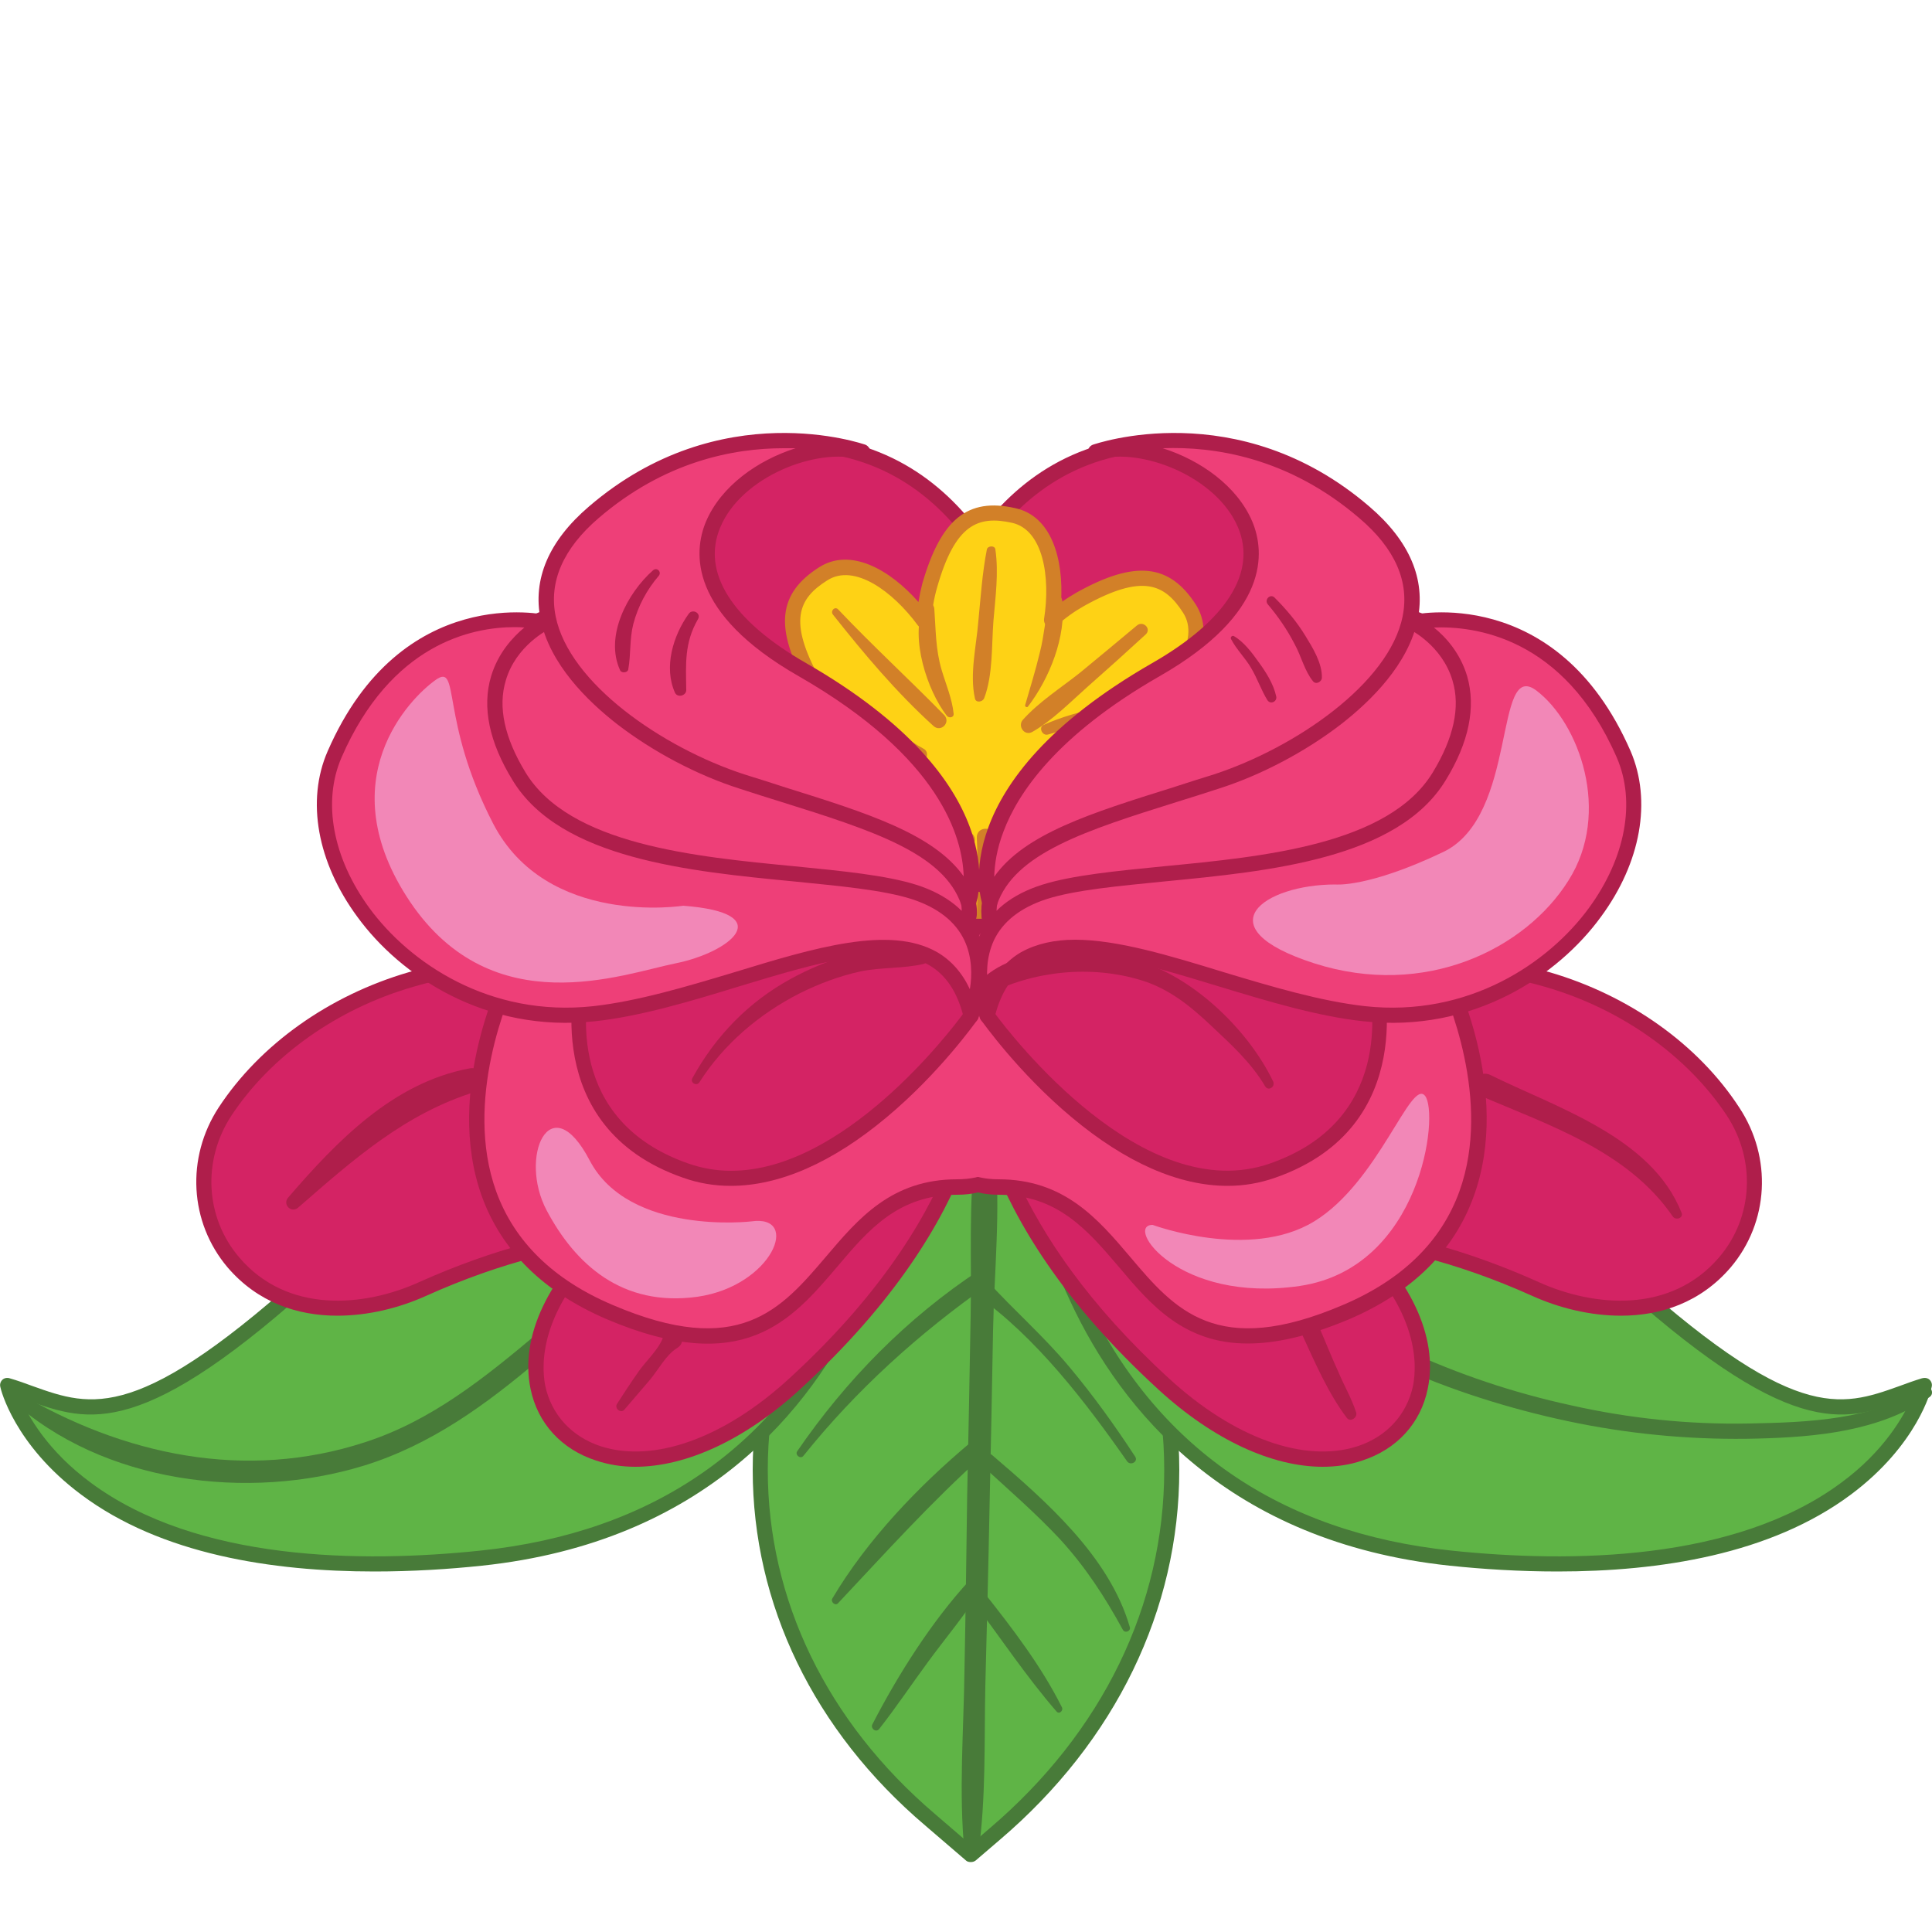 <svg version="1.2" xmlns="http://www.w3.org/2000/svg" viewBox="0 0 500 500" width="500" height="500">
	<title>4929251_2570546</title>
	<style>
		tspan { white-space:pre } 
		.s0 { fill: #5fb446 } 
		.s1 { fill: #487b39 } 
		.s2 { fill: #d42364 } 
		.s3 { fill: #af1e4b } 
		.s4 { fill: #fed215 } 
		.s5 { fill: #d28028 } 
		.s6 { fill: #ee3f78 } 
		.s7 { fill: #f287b7 } 
	</style>
	<g id="OBJECTS">
		<g id="&lt;Clip Group&gt;">
			<g id="&lt;Group&gt;">
				<g id="&lt;Group&gt;">
					<g id="&lt;Group&gt;">
						<g id="&lt;Group&gt;">
							<g id="&lt;Group&gt;">
								<g id="&lt;Group&gt;">
									<g id="&lt;Group&gt;">
										<path id="&lt;Path&gt;" fill-rule="evenodd" class="s0" d="m257.5 286.2l-6.3-5.4-10.6 9c-58.5 50.1-58.5 131.1 0 181.1l10.6 9.1 6.3-5.4c61-52 61-136.4 0-188.4z"/>
										<path id="&lt;Compound Path&gt;" fill-rule="evenodd" class="s1" d="m251.2 481.9c-0.4 0-0.9-0.1-1.2-0.4l-10.6-9.1c-28.8-24.5-44.6-57.2-44.6-92 0-34.8 15.8-67.5 44.6-92l10.6-9.1c0.7-0.6 1.8-0.6 2.5 0l6.3 5.4c29.9 25.5 46.4 59.5 46.4 95.7 0 36.2-16.5 70.2-46.4 95.7l-6.3 5.4c-0.4 0.3-0.8 0.4-1.3 0.4zm0-198.5l-9.3 7.9c-27.9 23.8-43.2 55.5-43.2 89.1 0 33.6 15.3 65.2 43.2 89l9.3 8 5-4.3c29.1-24.8 45.1-57.7 45.1-92.7 0-35-16-68-45.1-92.7z"/>
									</g>
									<path id="&lt;Path&gt;" fill-rule="evenodd" class="s1" d="m253.2 479.6c2-14.2 1.5-28.9 1.8-43.2 0.4-15.5 0.8-31.1 1.1-46.6q0.5-22.7 0.9-45.4c0.3-15.3 2-31.3 0.5-46.6-0.3-2.5-4.5-3.7-5-0.6-1.9 14.1-1 29.1-1.3 43.4q-0.4 23.3-0.9 46.6c-0.2 15.1-0.4 30.2-0.7 45.3-0.2 15.4-1.5 31.3 0 46.6 0.2 1.9 3.3 2.7 3.6 0.5z"/>
									<path id="&lt;Path&gt;" fill-rule="evenodd" class="s1" d="m227.5 447.5c4.4-5.6 8.4-11.6 12.6-17.3 4.6-6.3 9.8-12.4 13.9-19 1.1-1.9-1.5-3.9-3-2.3-9.8 10.6-18.6 24.5-25.2 37.3-0.6 1 0.8 2.3 1.7 1.3z"/>
									<path id="&lt;Path&gt;" fill-rule="evenodd" class="s1" d="m216.9 414.9c12.4-13.2 24.1-26.2 37.6-38.3 2.3-2.1-1-5.2-3.3-3.3-13.4 11.2-26.8 25.2-35.8 40.4-0.5 0.9 0.8 2 1.5 1.2z"/>
									<path id="&lt;Path&gt;" fill-rule="evenodd" class="s1" d="m207.9 376.8c13.7-17.1 29.9-31.7 47.8-44.3 2.3-1.6 0.2-5.3-2.2-3.8-18.8 12.4-34.5 28.4-47.2 46.9-0.6 0.9 0.8 2.1 1.6 1.2z"/>
									<path id="&lt;Path&gt;" fill-rule="evenodd" class="s1" d="m274.8 441.8c-5.3-10.6-12.8-20.4-20.1-29.6-1.3-1.7-4.1 0.5-2.9 2.2 7.1 9.4 13.8 19.5 21.6 28.5 0.7 0.9 1.9-0.2 1.4-1.1z"/>
									<path id="&lt;Path&gt;" fill-rule="evenodd" class="s1" d="m292.4 421.1c-5.3-18.3-21.7-32.6-35.6-44.5-1.8-1.5-4.5 1.1-2.6 2.7 6.8 6.2 13.7 12.2 20 18.9 6.7 7.3 11.7 15 16.4 23.6 0.6 1 2.1 0.3 1.8-0.7z"/>
									<path id="&lt;Path&gt;" fill-rule="evenodd" class="s1" d="m293.8 377c-5.3-8.1-10.9-15.9-17.1-23.3-6.6-7.9-14.4-14.7-21.3-22.3-2.2-2.4-5.7 1.6-2.8 3.7 15.4 10.8 28.4 27.8 39.1 43.1 0.9 1.2 2.9 0.1 2.1-1.2z"/>
								</g>
								<g id="&lt;Group&gt;">
									<g id="&lt;Group&gt;">
										<path id="&lt;Path&gt;" fill-rule="evenodd" class="s0" d="m177.9 277.8c0 0-43.3 2.9-95.2 50.5-51.9 47.5-62 36-80.7 30.2 0 0 12.9 56.3 122.5 44.7 109.6-11.5 111.1-125.4 111.1-125.4 0 0-17.3-8.7-57.7 0z"/>
										<path id="&lt;Compound Path&gt;" fill-rule="evenodd" class="s1" d="m96.9 406.7c-26.4 0-55.2-4.4-75.9-19.9-17.3-12.9-20.8-27.2-20.9-27.8-0.2-0.7 0-1.4 0.5-1.9 0.5-0.5 1.3-0.6 1.9-0.4 2.1 0.6 4 1.3 5.9 2 15.4 5.5 27.5 9.8 73-31.9 50.8-46.6 92.9-50.7 96.2-51 40.5-8.6 58.1-0.1 58.9 0.2 0.6 0.4 1 1.1 1 1.8 0 1.2-0.5 29.3-14.6 59.2-13 27.8-40.6 62.1-98.2 68.2-8.5 0.9-18 1.5-27.8 1.5zm-91.7-45c2.1 4.8 7.1 13.8 18.4 22.1 27.5 20.3 70 20.7 100.7 17.5 44.8-4.7 76.7-26.9 95.1-65.9 12-25.6 13.9-50.4 14.2-56.3-4.4-1.6-21.9-6.6-55.3 0.6q-0.1 0-0.3 0c-0.4 0.1-43.2 3.5-94 50-47.2 43.3-61 38.4-76.9 32.7q-1-0.4-1.9-0.7zm172.7-83.9z"/>
									</g>
									<path id="&lt;Path&gt;" fill-rule="evenodd" class="s1" d="m2.8 362.2c23.8 21.7 61.4 26.3 91.4 17.1 17.4-5.4 31.6-15.8 45.3-27.4 14.5-12.4 31.2-24.8 41.9-40.8 1.4-2.1-1.7-4.3-3.5-2.6-12.7 12.5-25 25-38.7 36.5-13.7 11.5-27.4 22.6-44.6 28.2-31.1 10.2-62.7 3.4-90.3-13-1.2-0.7-2.5 1-1.5 2z"/>
								</g>
								<g id="&lt;Group&gt;">
									<g id="&lt;Group&gt;">
										<path id="&lt;Path&gt;" fill-rule="evenodd" class="s0" d="m322.1 277.8c0 0 43.3 2.9 95.2 50.5 51.9 47.5 62 36 80.7 30.2 0 0-13 56.3-122.5 44.7-109.6-11.5-111.1-125.4-111.1-125.4 0 0 17.3-8.7 57.7 0z"/>
										<path id="&lt;Compound Path&gt;" fill-rule="evenodd" class="s1" d="m403.1 406.7c-9.8 0-19.3-0.6-27.9-1.5-57.5-6.1-85.1-40.4-98.1-68.2-14.1-29.9-14.6-58-14.6-59.2-0.1-0.7 0.4-1.4 1-1.8 0.8-0.3 18.4-8.8 58.9-0.2 3.3 0.3 45.4 4.4 96.2 51 45.5 41.7 57.6 37.4 73 31.9 1.9-0.7 3.8-1.4 5.8-2 0.7-0.2 1.5-0.1 2 0.4 0.5 0.5 0.7 1.2 0.5 1.9-0.1 0.6-3.6 14.9-20.9 27.8-20.8 15.5-49.5 19.9-75.9 19.9zm-136.7-127.6c0.3 5.9 2.2 30.8 14.3 56.4 18.3 38.9 50.3 61.1 95 65.8 30.7 3.2 73.2 2.8 100.7-17.5 11.2-8.2 16.3-17.3 18.4-22.1q-0.9 0.3-1.9 0.7c-15.9 5.7-29.7 10.6-77-32.7-50.7-46.5-93.5-49.9-93.9-50q-0.2 0-0.3 0c-33.4-7.2-50.9-2.2-55.3-0.6z"/>
									</g>
									<path id="&lt;Path&gt;" fill-rule="evenodd" class="s1" d="m497.9 359.1c-13.2 8.4-30 9-45.2 9.3-15.5 0.3-31-1.3-46.1-4.7-14.7-3.2-29.2-8-42.9-14.4-13.6-6.4-25.9-14.6-38.4-22.9-1.8-1.2-4 1.6-2.3 3.1 23.5 20.3 55.5 32.9 85.7 38.9 15.2 3 30.7 4.3 46.2 3.9 15.3-0.4 31.5-1.9 44.4-10.7 1.6-1 0.2-3.5-1.4-2.5z"/>
								</g>
								<g id="&lt;Group&gt;">
									<g id="&lt;Group&gt;">
										<path id="&lt;Path&gt;" fill-rule="evenodd" class="s2" d="m180 319.1c0 0-28.9-4.2-70.6 14.5-41.8 18.7-69-18.7-51.1-46 17.9-27.2 64.7-55.3 137-25.5 72.4 29.8-15.3 57-15.3 57z"/>
										<path id="&lt;Compound Path&gt;" fill-rule="evenodd" class="s3" d="m87.3 340.5c-10.3 0-20.6-3.4-28.4-12.5-9.9-11.7-10.8-28.4-2.3-41.4 10.7-16.3 28.6-29 49.2-35 26.9-7.8 57.2-4.9 90.3 8.7 20.5 8.4 30.2 17.3 29.8 27.2-0.4 8.4-8.2 16.6-23.3 24.4-11 5.6-21.6 9-22 9.1q-0.4 0.1-0.9 0.1c-0.3-0.1-28.9-4-69.5 14.3-6.9 3.1-14.9 5.1-22.9 5.1zm49.3-89.3q-15.5 0-29.7 4.2c-19.7 5.7-36.8 17.9-47 33.3-7.6 11.6-6.8 26.4 2 36.7 12.4 14.6 32.3 12.9 46.6 6.4 39.5-17.7 67.3-15.2 71.3-14.7 11.9-3.8 41.5-16 42.2-29.7 0.3-7.9-9.2-16-27.4-23.5-20.5-8.4-39.9-12.7-58-12.7z"/>
									</g>
									<g id="&lt;Group&gt;">
										<path id="&lt;Path&gt;" fill-rule="evenodd" class="s2" d="m253.2 274.9c0 0 2.5 37.4-47.7 83.4-50.2 45.9-93.6 0.8-46.8-40 46.8-40.9 94.5-43.4 94.5-43.4z"/>
										<path id="&lt;Compound Path&gt;" fill-rule="evenodd" class="s3" d="m164.4 379.6q-5.3 0-10.1-1.6c-9-2.9-15.2-9.7-17-18.6-2.8-13.5 4.6-29 20.1-42.6 24.5-21.3 49.1-32.1 65.5-37.4 17.8-5.8 29.7-6.5 30.2-6.5 1 0 2 0.8 2 1.8 0.2 1.6 2.1 39-48.2 85-14.1 12.9-29.3 19.9-42.5 19.9zm86.8-102.6c-9.6 1.1-50.9 7.6-91.2 42.7-20.5 18-20 33.2-18.9 38.9 1.6 7.5 6.8 13.2 14.4 15.7 13.7 4.4 31.9-2.1 48.7-17.5 25.5-23.3 37-44.4 42-57.9 4.1-10.6 4.9-18.4 5-21.9z"/>
									</g>
									<g id="&lt;Group&gt;">
										<path id="&lt;Path&gt;" fill-rule="evenodd" class="s2" d="m267 173.2c0 0-9.4-54.6-57.1-58.2-47.8-3.7-46.7 62.9 26.7 93.8 73.5 31 30.4-35.6 30.4-35.6z"/>
										<path id="&lt;Compound Path&gt;" fill-rule="evenodd" class="s3" d="m266.8 219c-7.4 0-17.7-2.8-30.9-8.4-27.3-11.4-41.9-26.5-49.4-37.1-9.4-13.3-13.2-27.7-10.3-39.4 3.5-14.6 16.2-22.5 33.8-21.1 46.5 3.6 57.9 54.3 58.9 59.4 2.8 4.4 19.1 31.1 9.8 42.2q-3.7 4.4-11.9 4.4zm-60.6-102.2c-13.7 0-23.4 6.6-26.2 18.2-5.1 21 13.3 53.4 57.4 72 25.9 11 35.1 8.8 38.3 5 6.5-7.8-5.2-29.9-10.3-37.8q-0.2-0.3-0.3-0.7c-0.1-0.5-9.8-53.1-55.4-56.6q-1.8-0.1-3.5-0.1z"/>
									</g>
									<g id="&lt;Group&gt;">
										<path id="&lt;Path&gt;" fill-rule="evenodd" class="s2" d="m326.8 319.1c0 0 28.9-4.2 70.6 14.5 41.7 18.7 69-18.7 51.1-46-17.9-27.2-64.7-55.3-137-25.5-72.4 29.8 15.3 57 15.3 57z"/>
										<path id="&lt;Compound Path&gt;" fill-rule="evenodd" class="s3" d="m419.5 340.5c-8 0-16-2-22.9-5.1-40.6-18.3-69.2-14.4-69.5-14.3q-0.5 0-0.9-0.1c-0.4-0.1-11.1-3.5-22-9.1-15.1-7.8-22.9-16-23.3-24.4-0.4-9.9 9.3-18.8 29.8-27.2 33.1-13.6 63.4-16.5 90.3-8.7 20.6 6 38.5 18.7 49.1 35 8.6 13 7.7 29.7-2.2 41.4-7.8 9.1-18.1 12.5-28.4 12.5zm-84.5-23.8c11.6 0 34.3 2.1 63.2 15.1 14.4 6.5 34.2 8.2 46.7-6.4 8.8-10.3 9.6-25.1 2-36.7-10.2-15.4-27.3-27.6-47-33.3-26-7.6-55.5-4.7-87.7 8.5-18.2 7.5-27.7 15.6-27.4 23.5 0.7 13.7 30.3 25.9 42.2 29.7 1-0.1 3.8-0.4 8-0.4z"/>
									</g>
									<g id="&lt;Group&gt;">
										<path id="&lt;Path&gt;" fill-rule="evenodd" class="s2" d="m253.6 274.9c0 0-2.6 37.4 47.7 83.4 50.2 45.9 93.6 0.8 46.8-40-46.8-40.9-94.5-43.4-94.5-43.4z"/>
										<path id="&lt;Compound Path&gt;" fill-rule="evenodd" class="s3" d="m342.3 379.6c-13.1 0-28.3-7-42.4-19.9-50.3-46-48.4-83.4-48.3-85 0.1-1 1-1.8 2.1-1.8 0.5 0 48.9 3.1 95.7 43.9 15.5 13.6 22.9 29.1 20.1 42.6-1.8 8.9-8 15.7-17 18.6-3.2 1.1-6.6 1.6-10.2 1.6zm-86.7-102.6c0.4 8.3 4.7 41.1 47 79.8 16.8 15.4 35 21.9 48.7 17.5 7.6-2.5 12.8-8.2 14.4-15.7 1.1-5.7 1.6-20.9-18.9-38.9-40.3-35.1-81.6-41.6-91.2-42.7z"/>
									</g>
									<g id="&lt;Group&gt;">
										<path id="&lt;Path&gt;" fill-rule="evenodd" class="s2" d="m239.7 173.2c0 0 9.5-54.6 57.2-58.2 47.8-3.7 46.7 62.9-26.7 93.8-73.5 31-30.5-35.6-30.5-35.6z"/>
										<path id="&lt;Compound Path&gt;" fill-rule="evenodd" class="s3" d="m240 219c-5.5 0-9.4-1.5-11.9-4.4-9.3-11.1 7-37.8 9.8-42.2 1-5.1 12.4-55.8 58.9-59.4 17.6-1.4 30.3 6.5 33.8 21.1 2.9 11.7-0.9 26.1-10.3 39.4-7.5 10.6-22.1 25.7-49.4 37.1-13.2 5.6-23.5 8.4-30.9 8.4zm60.5-102.2q-1.6 0-3.4 0.1c-45.6 3.5-55.3 56.1-55.4 56.6q-0.1 0.4-0.3 0.7c-5.1 7.9-16.8 30-10.3 37.8 3.2 3.8 12.4 6 38.3-5 32.9-13.8 64.2-43.8 57.4-72-2.8-11.6-12.5-18.2-26.3-18.2zm-60.8 56.4h0.1z"/>
									</g>
									<g id="&lt;Group&gt;">
										<g id="&lt;Group&gt;">
											<g id="&lt;Group&gt;">
												<path id="&lt;Compound Path&gt;" fill-rule="evenodd" class="s4" d="m304.8 185.2c-3.1-0.9-6.2-1.4-9.1-1.5 10.3-7.6 17.1-18.4 12.2-26.1-5.9-9.2-13.2-10.9-28.2-2.5-2.8 1.5-5.4 3.4-7.6 5.4 2-12.7-0.8-25.1-9.8-27.1-10.6-2.4-17 1.6-21.7 18.1-0.9 3.1-1.3 6.2-1.5 9.2-7.5-10.3-18.3-17.2-26.1-12.2-9.2 5.9-10.9 13.1-2.5 28.2 1.6 2.8 3.4 5.3 5.4 7.5-12.6-2-25.1 0.8-27.1 9.8-2.3 10.7 1.6 17 18.2 21.7 3.1 0.9 6.2 1.4 9.1 1.5-10.3 7.6-17.1 18.4-12.1 26.1 5.8 9.2 13.1 10.9 28.1 2.5 2.9-1.5 5.4-3.4 7.6-5.4-2 12.7 0.8 25.1 9.8 27.1 10.6 2.4 17-1.6 21.7-18.1 0.9-3.1 1.4-6.2 1.5-9.2 7.5 10.3 18.3 17.2 26.1 12.2 9.2-5.9 10.9-13.1 2.5-28.2-1.6-2.8-3.4-5.3-5.4-7.5 12.6 2 25.1-0.8 27.1-9.8 2.3-10.7-1.6-17-18.2-21.7z"/>
												<path id="&lt;Compound Path&gt;" fill-rule="evenodd" class="s5" d="m254.6 270.1q-2.6 0-5.5-0.7c-9.3-2-12.6-13.1-11.9-24.4q-2 1.4-4.1 2.6c-15.1 8.4-24 7.4-30.8-3.2-5.1-8.1 0.4-18.2 8.9-25.7q-2.4-0.4-4.7-1.1c-16.7-4.7-22.3-11.7-19.6-24 2.1-9.3 13.1-12.6 24.5-11.9q-1.4-1.9-2.6-4.1c-8.4-15.1-7.5-24 3.2-30.8 8-5.1 18.1 0.4 25.7 9q0.4-2.5 1-4.8c4.8-16.6 11.7-22.3 24-19.5 9.4 2 12.6 13.1 11.9 24.4q2-1.4 4.1-2.6c15.1-8.4 24-7.4 30.8 3.2 5.1 8.1-0.4 18.2-8.9 25.7q2.4 0.4 4.8 1.1 0 0 0 0c16.6 4.7 22.2 11.7 19.5 24-2.1 9.3-13.1 12.5-24.5 11.9q1.4 1.9 2.6 4.1c8.4 15.1 7.5 24-3.2 30.8-8 5.1-18.1-0.4-25.7-9q-0.3 2.5-1 4.8c-4 14-9.6 20.2-18.5 20.2zm-14.9-31.6q0.4 0 0.9 0.2c0.7 0.4 1.1 1.2 1 2-1.7 10.8 0.2 23.1 8.3 24.9 8.7 1.9 14.7-0.2 19.4-16.8 0.8-2.8 1.3-5.7 1.4-8.7 0.1-0.8 0.6-1.5 1.4-1.8 0.8-0.2 1.7 0.1 2.2 0.8 6.4 8.7 16.4 16.1 23.4 11.6 7.6-4.7 10.3-10.4 1.9-25.5-1.4-2.6-3.2-5-5.2-7.2-0.5-0.6-0.6-1.5-0.2-2.2 0.4-0.8 1.2-1.2 2-1 10.7 1.6 23-0.3 24.9-8.4 1.9-8.7-0.2-14.6-16.8-19.4-2.8-0.8-5.8-1.2-8.7-1.4-0.9 0-1.6-0.6-1.8-1.4-0.2-0.8 0-1.6 0.7-2.1 8.8-6.4 16.2-16.5 11.7-23.5-4.8-7.5-10.5-10.2-25.6-1.8-2.5 1.4-4.9 3.1-7.1 5.1-0.6 0.6-1.6 0.7-2.3 0.3-0.7-0.4-1.1-1.2-1-2 1.7-10.8-0.2-23.1-8.3-24.9-8.7-1.9-14.7 0.2-19.4 16.8-0.8 2.8-1.3 5.7-1.4 8.7-0.1 0.8-0.6 1.5-1.4 1.8-0.8 0.2-1.7-0.1-2.2-0.8-6.4-8.7-16.4-16.1-23.4-11.6-7.5 4.7-10.2 10.5-1.9 25.5 1.4 2.6 3.2 5 5.2 7.2 0.5 0.6 0.6 1.5 0.2 2.2-0.4 0.8-1.2 1.2-2 1-10.7-1.6-23 0.3-24.8 8.4-2 8.7 0.2 14.6 16.7 19.4 2.8 0.8 5.8 1.2 8.7 1.4 0.9 0 1.6 0.6 1.8 1.4 0.3 0.8 0 1.6-0.7 2.1-8.8 6.4-16.1 16.5-11.7 23.5 4.8 7.5 10.5 10.2 25.6 1.8 2.5-1.4 5-3.1 7.1-5.1 0.4-0.3 0.9-0.5 1.4-0.5z"/>
											</g>
											<path id="&lt;Path&gt;" fill-rule="evenodd" class="s5" d="m215.6 159.1c8 10.1 16.4 20.1 26 28.8 1.9 1.7 4.5-0.9 2.8-2.8-9-9.2-18.6-18-27.5-27.4-0.9-0.9-2.1 0.5-1.3 1.4z"/>
											<path id="&lt;Path&gt;" fill-rule="evenodd" class="s5" d="m198 201.4c13 0.1 25.7 3.8 38.7 3.1 2.8-0.1 2.8-4.4 0-4.2-12.9 0.9-26.1-3.8-39-0.7-1 0.2-0.7 1.8 0.3 1.8z"/>
											<path id="&lt;Path&gt;" fill-rule="evenodd" class="s5" d="m215.6 242.2c5-4.1 9-9.3 13.6-13.7 5.1-4.8 10.6-9.1 16.2-13.2 2.1-1.6 0.2-5.1-2.1-3.6-10.8 7-23.8 17.2-29.4 29.1-0.6 1.2 0.7 2.2 1.7 1.4z"/>
											<path id="&lt;Path&gt;" fill-rule="evenodd" class="s5" d="m255.1 259.1c3.2-13.5 3-28.6 2.5-42.3-0.2-3.1-4.9-3.1-4.8 0 0.6 14-0.6 28-0.1 41.9 0.1 1.4 2.1 1.8 2.4 0.4z"/>
											<path id="&lt;Path&gt;" fill-rule="evenodd" class="s5" d="m293.9 239.7c-6.2-10.6-13.8-20.8-21.2-30.6-1.5-2.1-5-0.2-3.5 2 7 10.2 14.6 20.8 23 29.9 0.9 0.9 2.4-0.3 1.7-1.3z"/>
											<path id="&lt;Path&gt;" fill-rule="evenodd" class="s5" d="m255.4 142.2c-1.2 6.1-1.6 12.4-2.2 18.5-0.5 6.4-2.3 13.7-0.9 20 0.2 1.3 2 1 2.4 0 2.3-6 1.9-13.6 2.4-20 0.5-6.1 1.4-12.4 0.5-18.5-0.1-1.1-2-1-2.2 0z"/>
											<path id="&lt;Path&gt;" fill-rule="evenodd" class="s5" d="m294.2 161.9q-7.3 6.1-14.7 12.2c-4.9 3.9-10.6 7.5-14.8 12.2-1.4 1.6 0.4 4.3 2.5 3.1 5.2-3 9.8-7.7 14.3-11.7q7.6-6.7 15-13.5c1.6-1.5-0.7-3.7-2.3-2.3z"/>
											<path id="&lt;Path&gt;" fill-rule="evenodd" class="s5" d="m307.1 202.7c-10.7-2.5-22.2-4.5-33.1-5.6-2.3-0.3-2.8 3.6-0.6 4 10.8 2.1 22.4 3.6 33.3 4.3 1.6 0.1 1.9-2.4 0.4-2.7z"/>
											<path id="&lt;Path&gt;" fill-rule="evenodd" class="s5" d="m215.3 218.9c8.6-1.6 16.9-3.9 25.1-6.6 2.4-0.8 1.4-4.5-1-3.8-8.4 2.3-16.6 4.9-24.7 8.1-1.3 0.6-0.8 2.5 0.6 2.3z"/>
											<path id="&lt;Path&gt;" fill-rule="evenodd" class="s5" d="m239.3 242.7c3-2.8 4.2-6.2 5.7-9.9q3-7.5 7-14.4c1.4-2.4-2.2-4.5-3.6-2.2-2.2 3.7-4.2 7.5-5.9 11.4-1.8 4.4-2.8 9.4-5.2 13.5-0.7 1.3 1 2.5 2 1.6z"/>
											<path id="&lt;Path&gt;" fill-rule="evenodd" class="s5" d="m275.4 242.1c-2.7-8-5.1-15.9-7.2-24.1-0.6-2.7-4.5-1.5-4.1 1.1 1.4 8.4 4.4 16.8 8.9 24 0.7 1.2 2.9 0.5 2.4-1z"/>
											<path id="&lt;Path&gt;" fill-rule="evenodd" class="s5" d="m216 185.3q0.2 0.1 0.3 0.3c0.2 0.2 0.5-0.1 0.3-0.4q-0.1-0.1-0.2-0.2c-0.2-0.2-0.6 0.1-0.4 0.3z"/>
											<path id="&lt;Path&gt;" fill-rule="evenodd" class="s5" d="m212.5 184.4c4.5 2.6 9.1 4.2 13.8 6.4 4 1.9 6.8 5.2 11.1 6.5 2.1 0.5 3.6-2.6 1.5-3.6-3.7-1.9-6.6-4.9-10.3-6.5-5-2.1-10-3.7-15.2-4.9-1.2-0.3-2.1 1.4-0.9 2.1z"/>
											<path id="&lt;Path&gt;" fill-rule="evenodd" class="s5" d="m246.8 184.7c-0.4-3.9-2-7.6-3.1-11.3-1.6-5.4-1.5-10.4-1.9-15.8-0.1-1.8-2.3-2-2.9-0.4-3.3 8 1 21.4 6.1 28 0.5 0.7 1.9 0.6 1.8-0.5z"/>
											<path id="&lt;Path&gt;" fill-rule="evenodd" class="s5" d="m266 182.9c5.6-7.3 10-18.2 8.9-27.5-0.2-1.7-2.6-2.3-3.1-0.4-1.3 4.5-1.5 9.3-2.7 13.9-1.1 4.6-2.5 9.1-3.8 13.6-0.1 0.3 0.4 0.7 0.7 0.4z"/>
											<path id="&lt;Path&gt;" fill-rule="evenodd" class="s5" d="m271.2 190.1c5.5-1.7 11.2-2.4 17-2.9 4.5-0.4 9.2 0 13.5-1.4 1.2-0.4 1.4-2.4 0-2.7-9.7-2.1-22.7 0.5-31.6 4.5-1.4 0.6-0.4 2.9 1.1 2.5z"/>
											<path id="&lt;Path&gt;" fill-rule="evenodd" class="s5" d="m271.7 207.1c9.4 7 23.2 13.2 35.2 11.3 1.7-0.3 1.5-2.8 0-3.3-5.4-1.5-11-1.7-16.5-3.4-5.9-1.9-11.6-4.4-17.1-7.3-1.8-1-3.2 1.5-1.6 2.7z"/>
										</g>
									</g>
									<g id="&lt;Group&gt;">
										<path id="&lt;Path&gt;" fill-rule="evenodd" class="s6" d="m132.7 251c62.5-14.9 178.2-14.9 240.8 0 0 0 32.8 63.9-25.1 88.5-58 24.7-51-32.3-90-32.3q-3 0-5.3-0.6-2.4 0.6-5.4 0.6c-38.9 0-32 57-90 32.3-57.9-24.6-25-88.5-25-88.5z"/>
										<path id="&lt;Compound Path&gt;" fill-rule="evenodd" class="s3" d="m322.9 347.7c-16.5 0-25.1-10-33.4-19.9-8.2-9.6-15.9-18.6-31.1-18.6q-2.8 0-5.3-0.6-2.5 0.6-5.4 0.6c-15.2 0-22.9 9-31 18.6-12 14.1-24.4 28.6-59.7 13.6-16.3-7-27.2-17.7-32.3-31.8-9.9-27.5 5.6-58.2 6.2-59.5 0.3-0.5 0.8-0.8 1.3-1 63.3-15.1 178.5-15.1 241.7 0 0.6 0.2 1 0.5 1.3 1 0.7 1.3 16.2 32 6.2 59.5-5.1 14.1-15.9 24.8-32.2 31.8-10.7 4.5-19.2 6.3-26.3 6.3zm-69.8-43.1q0.2 0 0.5 0.1 2.2 0.5 4.8 0.5c17 0 25.7 10.2 34.1 20.1 11.5 13.6 22.4 26.4 55.1 12.4 15.3-6.5 25.4-16.4 30.1-29.4 8.5-23.6-3.3-50.6-5.6-55.6-62.7-14.7-175.4-14.7-238.1 0-2.3 5-14.1 32-5.6 55.6 4.7 13 14.8 22.9 30.1 29.4 32.7 14 43.6 1.2 55.2-12.4 8.4-9.9 17-20.1 34-20.1q2.6 0 4.9-0.5 0.2-0.1 0.5-0.1z"/>
									</g>
									<g id="&lt;Group&gt;">
										<path id="&lt;Path&gt;" fill-rule="evenodd" class="s2" d="m355.7 252.7c0 0 10.2 37.5-26.3 50.2-36.6 12.8-73.9-40-73.9-40 0 0-0.2-21.2 29.6-25.5 29.8-4.2 70.6 15.3 70.6 15.3z"/>
										<path id="&lt;Compound Path&gt;" fill-rule="evenodd" class="s3" d="m317.7 306.9c-12.6 0-26.3-6-40.3-17.7-13.9-11.6-23.1-24.7-23.5-25.2q-0.4-0.5-0.4-1.1c0-0.2 0.2-23 31.3-27.4 12.7-1.8 28.6 0.2 47.4 6.1 13.9 4.4 24.3 9.3 24.4 9.4 0.5 0.2 0.9 0.7 1 1.2 0.1 0.4 10.3 39.4-27.6 52.6q-6 2.1-12.3 2.1zm-60.2-44.6c4 5.4 38.4 50.3 71.2 38.8 31.8-11.1 26.6-41.3 25.4-47-6-2.7-42.2-18.5-68.7-14.7-25.2 3.6-27.7 19.5-27.9 22.9z"/>
									</g>
									<g id="&lt;Group&gt;">
										<path id="&lt;Path&gt;" fill-rule="evenodd" class="s6" d="m256 237.7c0 0 90.2 1.6 115.4-25.2 25.2-26.7 10-55.1-18.9-54.5-28.8 0.5-99.6 55.6-96.5 79.7z"/>
										<path id="&lt;Compound Path&gt;" fill-rule="evenodd" class="s3" d="m258.7 239.7c-1.7 0-2.7-0.1-2.7-0.1-1 0-1.8-0.7-1.9-1.7-1.2-9 6.7-20.3 13.6-28.3 20.7-24 63.1-53.2 84.8-53.6 14.4-0.3 26.3 6.5 31.3 17.6 5.4 12.2 1.3 27.2-11 40.3-10.7 11.4-33.7 19.2-68.3 23.2-20.4 2.3-39.1 2.6-45.8 2.6zm-0.8-4q0.2 0 0.5 0c14.4 0 89.5-1.1 111.6-24.5 11.1-11.9 14.9-25.3 10.2-36-4.3-9.7-14.9-15.6-27.6-15.3-18.9 0.4-59.5 26.2-81.9 52.2-8.2 9.5-12.6 17.8-12.8 23.6z"/>
									</g>
									<g id="&lt;Group&gt;">
										<path id="&lt;Path&gt;" fill-rule="evenodd" class="s6" d="m256.1 233.5c0 0-10.1-29.7 43.1-60.2 53.1-30.5 7-62.6-15.7-56.3 0 0 36-13.3 69.6 15.6 33.7 29-9.4 60.3-38.3 69.6-28.9 9.4-53.2 14.9-58.7 31.3z"/>
										<path id="&lt;Compound Path&gt;" fill-rule="evenodd" class="s3" d="m256.1 235.5c-0.8 0-1.6-0.5-1.8-1.3-0.5-1.3-10.1-31.6 43.9-62.6 19.2-11 27.1-23.5 22.2-35.1-5.5-13.1-24.9-20.8-36.4-17.6-1 0.2-2-0.3-2.4-1.3-0.3-1 0.2-2.1 1.2-2.5 0.4-0.1 37.5-13.3 71.6 16 10.4 8.9 14.6 18.8 12.5 29.2-2.4 11.6-12.1 21.1-19.8 27.1-9.2 7.1-20.7 13.2-31.7 16.7q-5.5 1.8-10.7 3.4c-23.6 7.4-42.2 13.3-46.7 26.7-0.3 0.8-1 1.3-1.9 1.3q0 0 0 0zm44.8-119.5c9.8 3.1 19.3 9.8 23.2 19 3.3 7.9 4.5 23.7-24 40-26.7 15.3-36.7 30.3-40.4 40.2-1.8 4.7-2.3 8.6-2.4 11.7 7.8-11.1 25.1-16.5 46.2-23.1q5.2-1.7 10.7-3.4c21-6.9 45.3-23.5 48.8-40.9 1.8-8.9-1.9-17.5-11.2-25.4-18.4-15.8-37.7-18.6-50.9-18.1z"/>
									</g>
									<g id="&lt;Group&gt;">
										<path id="&lt;Path&gt;" fill-rule="evenodd" class="s6" d="m255.5 262.9c0 0-10-24.2 14.7-32 24.6-7.9 84.9-1.6 102.2-29.9 17.4-28.4-6.8-39.9-6.8-39.9 0 0 35.9-8.7 54.6 34.1 12.6 28.9-21.6 72.1-67.2 67.1-38.8-4.2-88.6-36.7-97.5 0.6z"/>
										<path id="&lt;Compound Path&gt;" fill-rule="evenodd" class="s3" d="m255.5 264.8c-0.8 0-1.5-0.4-1.8-1.2-0.2-0.5-4.8-11.7 0-21.9 2.7-5.9 8.1-10.2 15.9-12.7 7.9-2.5 19.4-3.6 31.5-4.8 26-2.5 58.3-5.6 69.7-24.3 5.4-8.9 7.2-16.9 5.1-23.8-2.7-9.1-11-13.2-11.1-13.2-0.8-0.4-1.2-1.2-1.1-2 0.1-0.8 0.7-1.5 1.5-1.7 0.3-0.1 37.7-8.6 56.8 35.2 5.5 12.8 2.7 28.8-7.7 42.9-11 15.1-33 30.1-61.5 27-11.9-1.3-24.8-5.2-37.3-9-19.7-6-38.4-11.7-49.2-5.5-4.4 2.6-7.3 7-8.9 13.5-0.2 0.8-0.9 1.5-1.8 1.5q0 0-0.1 0zm22.7-21.6c11 0 24.5 4.1 38.5 8.4 12.3 3.7 25 7.5 36.6 8.8 26.8 2.9 47.5-11.2 57.9-25.4 9.5-13 12.2-27.5 7.2-39-13.7-31.4-37.1-34-47.3-33.6 3.1 2.5 6.8 6.6 8.6 12.6 2.3 8 0.5 17.1-5.6 27-12.4 20.3-45.8 23.5-72.6 26.1-12 1.2-23.2 2.2-30.7 4.6-6.7 2.2-11.3 5.8-13.6 10.7-2 4.4-2 9-1.4 12.6q3-6.4 8.5-9.6c4-2.2 8.7-3.2 13.9-3.2z"/>
									</g>
									<g id="&lt;Group&gt;">
										<path id="&lt;Path&gt;" fill-rule="evenodd" class="s2" d="m151.1 252.7c0 0-10.3 37.5 26.3 50.2 36.6 12.8 73.9-40 73.9-40 0 0 0.2-21.2-29.6-25.5-29.8-4.2-70.6 15.3-70.6 15.3z"/>
										<path id="&lt;Compound Path&gt;" fill-rule="evenodd" class="s3" d="m189.1 306.9q-6.4 0-12.3-2.1c-37.9-13.2-27.7-52.2-27.6-52.6 0.1-0.5 0.5-1 1-1.2 0.1-0.1 10.5-5 24.4-9.4 18.8-5.9 34.7-7.9 47.4-6.1 31.1 4.4 31.3 27.2 31.3 27.4q0 0.6-0.4 1.1c-0.4 0.5-9.6 13.6-23.5 25.2-14 11.7-27.7 17.7-40.3 17.7zm-36.4-52.8c-1.2 5.7-6.4 35.9 25.4 47 3.7 1.3 7.4 1.9 11.1 1.9 29.1 0 56.6-35.9 60.1-40.7-0.2-3.4-2.7-19.3-27.9-22.9-26.5-3.8-62.7 12-68.7 14.7z"/>
									</g>
									<g id="&lt;Group&gt;">
										<path id="&lt;Path&gt;" fill-rule="evenodd" class="s6" d="m250.8 237.7c0 0-90.2 1.6-115.4-25.2-25.2-26.7-10-55.1 18.9-54.5 28.8 0.5 99.6 55.6 96.5 79.7z"/>
										<path id="&lt;Compound Path&gt;" fill-rule="evenodd" class="s3" d="m248.1 239.7c-6.7 0-25.4-0.3-45.8-2.6-34.6-4-57.6-11.8-68.3-23.2-12.3-13.1-16.4-28.1-11-40.3 5-11.1 16.9-17.9 31.3-17.6 21.7 0.4 64.1 29.6 84.8 53.6 6.9 8 14.8 19.3 13.6 28.3-0.1 1-0.9 1.7-1.9 1.7 0 0-1 0.1-2.7 0.1zm2.7-2zm-97.3-77.8c-12.4 0-22.7 5.8-26.9 15.3-4.7 10.7-0.9 24.1 10.2 36 22.4 23.7 99.3 24.5 112.1 24.5-0.1-5.8-4.6-14.1-12.8-23.6-22.4-26-63-51.8-81.8-52.2q-0.4 0-0.8 0z"/>
									</g>
									<g id="&lt;Group&gt;">
										<path id="&lt;Path&gt;" fill-rule="evenodd" class="s6" d="m250.7 233.5c0 0 10.1-29.7-43.1-60.2-53.2-30.5-7-62.6 15.7-56.3 0 0-36-13.3-69.6 15.6-33.7 29 9.3 60.3 38.3 69.6 28.9 9.4 53.2 14.9 58.7 31.3z"/>
										<path id="&lt;Compound Path&gt;" fill-rule="evenodd" class="s3" d="m250.7 235.5q0 0 0 0c-0.9 0-1.6-0.5-1.9-1.3-4.5-13.4-23.1-19.3-46.7-26.7q-5.2-1.6-10.7-3.4c-11-3.5-22.5-9.6-31.7-16.7-7.7-6-17.4-15.5-19.8-27.1-2.1-10.4 2.1-20.3 12.5-29.2 34.1-29.3 71.2-16.1 71.6-16 0.9 0.4 1.5 1.5 1.2 2.5-0.4 1-1.4 1.5-2.4 1.3-11.5-3.2-31 4.5-36.4 17.6-4.9 11.6 3 24.1 22.2 35.1 54 31 44.4 61.3 43.9 62.6-0.3 0.8-1 1.3-1.8 1.3zm-47.9-119.5c-13 0-30.8 3.4-47.9 18.1-9.2 7.9-12.9 16.5-11.1 25.4 3.5 17.4 27.7 34 48.8 40.9q5.5 1.7 10.7 3.4c21.1 6.6 38.3 12 46.1 23-0.3-10-5.9-30.7-42.7-51.8-28.5-16.3-27.3-32.1-24-40 3.9-9.2 13.4-15.9 23.2-19q-1.5 0-3.1 0z"/>
									</g>
									<g id="&lt;Group&gt;">
										<path id="&lt;Path&gt;" fill-rule="evenodd" class="s6" d="m251.3 262.9c0 0 10-24.2-14.7-32-24.6-7.9-84.9-1.6-102.3-29.9-17.3-28.4 6.9-39.9 6.9-39.9 0 0-35.9-8.7-54.6 34.1-12.6 28.9 21.6 72.1 67.1 67.1 38.9-4.2 88.7-36.7 97.6 0.6z"/>
										<path id="&lt;Compound Path&gt;" fill-rule="evenodd" class="s3" d="m251.3 264.8q-0.1 0-0.1 0c-0.9 0-1.6-0.7-1.8-1.5-1.6-6.5-4.5-10.9-8.9-13.5-10.8-6.2-29.5-0.5-49.3 5.5-12.4 3.8-25.3 7.7-37.2 9-28.5 3.1-50.5-11.9-61.5-27-10.4-14.1-13.3-30.1-7.7-42.9 19.1-43.8 56.4-35.3 56.8-35.2 0.8 0.2 1.4 0.9 1.5 1.7 0.1 0.8-0.3 1.6-1.1 2-0.1 0-8.5 4.2-11.1 13.2-2.1 6.9-0.3 14.9 5.1 23.8 11.4 18.7 43.7 21.8 69.7 24.3 12.1 1.2 23.6 2.3 31.5 4.8 7.8 2.5 13.1 6.8 15.9 12.7 4.8 10.2 0.2 21.4 0 21.9-0.3 0.8-1 1.2-1.8 1.2zm-118.1-102.5c-11.1 0-32 4.3-44.8 33.7-5 11.5-2.3 26 7.2 39 10.4 14.2 31.1 28.3 57.9 25.4 11.6-1.3 24.3-5.1 36.6-8.8 20.6-6.3 40.1-12.2 52.4-5.2q5.5 3.2 8.5 9.6c0.6-3.6 0.6-8.3-1.4-12.6-2.3-4.9-6.9-8.5-13.6-10.7-7.5-2.4-18.8-3.4-30.7-4.6-26.8-2.6-60.2-5.8-72.6-26.1-6.1-9.9-8-19-5.6-27 1.8-6 5.6-10.1 8.6-12.6q-1.1-0.1-2.5-0.1z"/>
									</g>
									<path id="&lt;Path&gt;" fill-rule="evenodd" class="s7" d="m176.8 234.4c0 0-35.3 5.6-49.2-21.3-13.9-26.9-8.4-41.8-14.9-37.1-6.5 4.6-27.8 25.9-6.5 57.5 21.4 31.5 54.8 18.6 68.7 15.8 13.9-2.8 26.9-13 1.9-14.9z"/>
									<path id="&lt;Path&gt;" fill-rule="evenodd" class="s7" d="m345.6 228.9c-18.5 0-34.3 11.1-5.5 20.4 28.7 9.2 54.7-3.7 65.8-21.4 11.2-17.6 2.8-40.8-8.3-49.2-11.1-8.3-4.6 32.5-24.1 41.8-19.5 9.3-27.9 8.4-27.9 8.4z"/>
									<path id="&lt;Path&gt;" fill-rule="evenodd" class="s7" d="m194.4 316.1c0 0-31.6 3.7-41.8-15.8-10.2-19.5-18.5-0.9-11.1 13 7.4 13.9 19.5 25 39 22.3 19.4-2.8 26.9-21.4 13.9-19.5z"/>
									<path id="&lt;Path&gt;" fill-rule="evenodd" class="s7" d="m298.3 317c0 0 25.1 9.3 41.8-0.9 16.7-10.2 25-37.1 28.7-32.5 3.7 4.6-0.9 44.5-32.4 49.2-31.6 4.6-45.5-15.8-38.1-15.8z"/>
									<path id="&lt;Path&gt;" fill-rule="evenodd" class="s3" d="m77.2 312.5c14.1-12.3 27.7-24.4 46-30 3.9-1.1 2.2-6.7-1.7-6-19.8 3.7-34.4 18.9-46.9 33.4-1.6 1.8 0.8 4.2 2.6 2.6z"/>
									<path id="&lt;Path&gt;" fill-rule="evenodd" class="s3" d="m435.2 313.9c-7.7-19.6-32.3-27.2-49.5-35.7-3.5-1.7-6.5 3.7-3 5.2 18.1 7.8 38.5 14.4 50.2 31.4 0.7 1.1 2.8 0.5 2.3-0.9z"/>
									<path id="&lt;Path&gt;" fill-rule="evenodd" class="s3" d="m161.6 364.8c2.2-2.6 4.4-5.1 6.6-7.7 2.1-2.5 4.2-6.5 7-8.2 3.9-2.4-2.1-7.2-3.6-2.8-1.1 3.1-4.4 6.1-6.3 8.8-1.9 2.7-3.8 5.6-5.6 8.4-0.8 1.2 1 2.6 1.9 1.5z"/>
									<path id="&lt;Path&gt;" fill-rule="evenodd" class="s3" d="m351 365.6c-1.2-3.7-3.2-7.1-4.7-10.7-1.8-3.9-3.4-8-5.1-11.9-1.2-2.9-5.5-0.4-4.2 2.4 3.3 7.2 6.8 15.3 11.6 21.6 0.9 1.1 2.7-0.1 2.4-1.4z"/>
									<path id="&lt;Path&gt;" fill-rule="evenodd" class="s3" d="m181 280.1c6.3-9.9 15.5-17.7 25.9-23 5-2.5 10.3-4.5 15.8-5.7 5.3-1.1 10.9-0.7 16.2-1.9 1.7-0.3 1.5-2.8 0-3.2-10.5-3.3-25.1 2-34.2 7-11 6-19.5 14.8-25.5 25.7-0.7 1.2 1.1 2.2 1.8 1.1z"/>
									<path id="&lt;Path&gt;" fill-rule="evenodd" class="s3" d="m329.5 279.9c-6.3-13.1-20-26.4-33.9-30.9-12.1-3.9-33.2-5-42.5 5.5-1.4 1.6 0.4 4 2.3 3 11.9-6.3 27-7.8 40-3.8 7.2 2.2 12.7 6.7 18.1 11.8 5.1 4.8 10.3 9.5 13.9 15.6 0.8 1.4 2.7 0.2 2.1-1.2z"/>
									<path id="&lt;Path&gt;" fill-rule="evenodd" class="s3" d="m254.3 238.4c-0.6-2.4-0.4-4.9 0.8-7.1q-2.2-0.6-4.4-1.2c-0.1 3.5-0.7 6.4-1.8 9.7q2.2-0.5 4.3-1.1c-1.5-1.9-3.7-1-4.3 1.1-0.7 2.8 3.5 4.7 4.7 2 1.7-3.6 2.3-7.8 1.8-11.7-0.3-2.6-3.7-3.3-4.6-0.7-1.3 3.5-1 7 0.5 10.3 0.7 1.8 3.5 0.5 3-1.3z"/>
									<path id="&lt;Path&gt;" fill-rule="evenodd" class="s3" d="m169 147.6c-6.6 5.8-12.6 17.1-8.5 25.9 0.4 0.8 2 0.6 2.1-0.3 0.7-3.9 0.3-7.8 1.3-11.7 1.2-4.6 3.5-8.9 6.6-12.5 0.8-1-0.5-2.3-1.5-1.4z"/>
									<path id="&lt;Path&gt;" fill-rule="evenodd" class="s3" d="m178.2 158.9c-4 5.6-6.5 13.8-3.5 20.4 0.7 1.4 3 0.7 2.9-0.8-0.1-6.7-0.5-12.1 3-18.2 1-1.6-1.4-2.9-2.4-1.4z"/>
									<path id="&lt;Path&gt;" fill-rule="evenodd" class="s3" d="m318.6 165.4c1.4 2.7 3.7 4.9 5.2 7.5 1.6 2.7 2.6 5.7 4.2 8.3 0.8 1.2 2.5 0.4 2.3-0.9-0.7-3.3-2.7-6.4-4.6-9-1.7-2.4-3.8-5.2-6.4-6.7-0.4-0.2-1 0.3-0.7 0.8z"/>
									<path id="&lt;Path&gt;" fill-rule="evenodd" class="s3" d="m328.1 156.4c2.8 3.3 5.1 6.7 7 10.4 1.7 3.1 2.5 6.8 4.7 9.5 0.8 1 2.3 0.1 2.3-0.9 0.1-3.8-2.4-7.8-4.3-10.9-2.2-3.6-4.9-6.8-7.9-9.8-1.1-1.2-2.8 0.5-1.8 1.7z"/>
								</g>
							</g>
						</g>
					</g>
				</g>
			</g>
		</g>
	</g>
</svg>